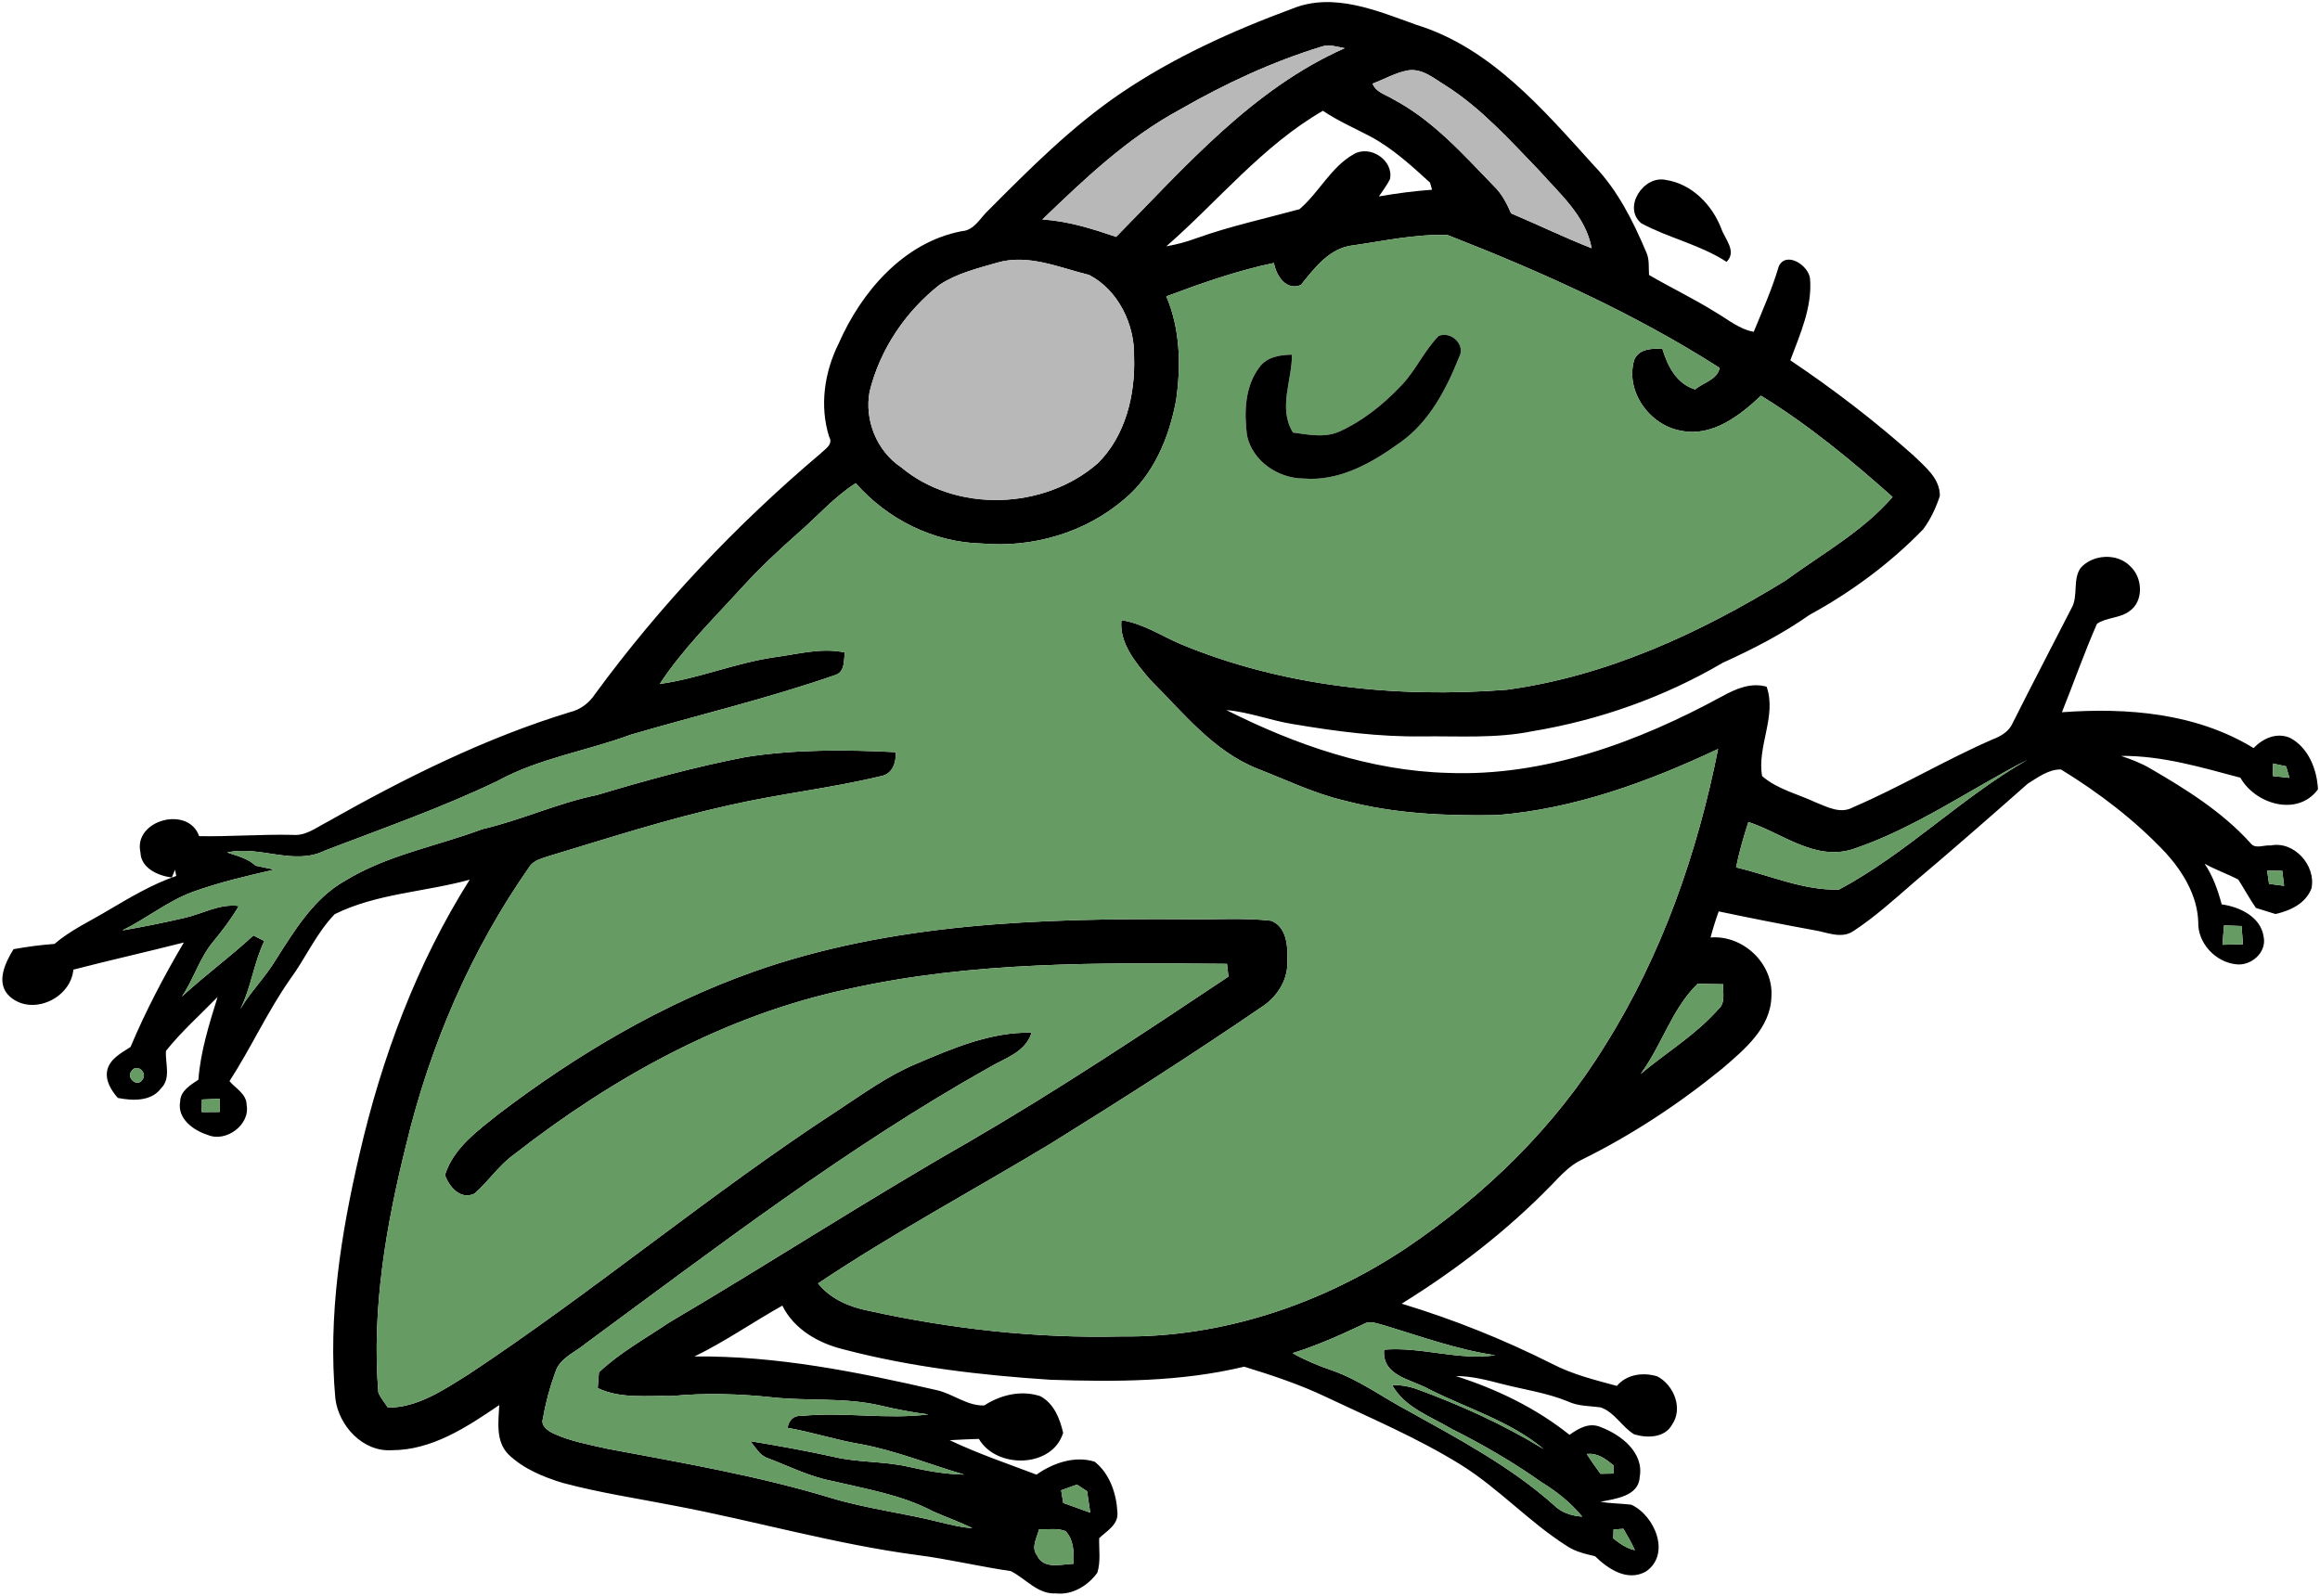 <?xml version="1.0" encoding="UTF-8" ?>
<!DOCTYPE svg PUBLIC "-//W3C//DTD SVG 1.1//EN" "http://www.w3.org/Graphics/SVG/1.1/DTD/svg11.dtd">
<svg width="468pt" height="322pt" viewBox="0 0 468 322" version="1.1" xmlns="http://www.w3.org/2000/svg">
<path fill="#000000" opacity="1.00" d=" M 260.79 1.71 C 269.08 -1.61 277.87 2.20 285.73 5.01 C 300.80 9.67 311.33 22.15 321.56 33.42 C 326.34 38.39 329.44 44.62 332.10 50.90 C 332.76 52.34 332.54 53.95 332.65 55.48 C 337.07 58.05 341.70 60.26 346.05 62.98 C 348.54 64.43 350.84 66.41 353.77 66.94 C 355.57 62.57 357.49 58.25 358.83 53.71 C 360.31 50.62 364.83 53.49 365.13 56.22 C 365.60 61.96 363.12 67.42 361.15 72.69 C 369.87 78.54 378.22 84.95 386.05 91.94 C 388.34 94.18 391.38 96.53 391.31 100.07 C 390.52 102.46 389.44 104.80 387.92 106.81 C 381.24 113.70 373.43 119.45 365.02 124.05 C 359.55 127.89 353.61 130.95 347.54 133.70 C 335.73 140.64 322.61 145.28 309.12 147.52 C 301.83 149.01 294.35 148.48 286.97 148.56 C 278.24 148.69 269.54 147.55 260.95 146.10 C 256.37 145.39 252.01 143.65 247.38 143.25 C 261.29 150.25 276.39 155.51 292.10 155.93 C 311.58 156.69 330.51 149.68 347.39 140.48 C 350.16 138.97 353.17 137.63 356.37 138.54 C 358.45 144.45 354.40 150.61 355.46 156.57 C 358.51 159.23 362.61 160.16 366.21 161.85 C 368.60 162.80 371.30 164.29 373.83 162.85 C 383.43 158.73 392.42 153.31 402.00 149.15 C 403.69 148.51 405.33 147.52 406.05 145.78 C 409.91 138.08 413.91 130.45 417.83 122.78 C 419.33 120.25 418.02 116.98 419.72 114.57 C 422.18 111.80 427.13 111.52 429.73 114.25 C 432.26 116.54 432.50 121.35 429.49 123.35 C 427.57 124.75 424.89 124.54 423.01 125.85 C 420.43 131.70 418.33 137.76 415.94 143.69 C 429.15 142.72 443.05 143.86 454.60 150.92 C 456.48 148.96 459.26 147.69 461.95 148.86 C 465.67 150.81 467.40 155.23 467.59 159.25 C 463.48 164.82 454.98 162.27 451.94 156.90 C 444.07 154.80 436.08 152.42 427.86 152.50 C 429.93 153.19 431.99 153.97 433.87 155.10 C 441.10 159.30 448.31 163.82 453.96 170.07 C 454.93 171.40 456.70 170.41 458.05 170.57 C 462.79 169.60 467.25 174.64 466.28 179.22 C 465.13 182.28 462.00 183.73 459.02 184.40 C 457.70 183.97 456.39 183.57 455.07 183.17 C 453.79 181.33 452.73 179.34 451.52 177.45 C 449.30 176.28 446.90 175.47 444.72 174.24 C 446.39 176.73 447.40 179.57 448.17 182.45 C 451.83 182.96 456.09 184.98 456.64 189.04 C 457.28 192.20 454.01 194.98 450.99 194.53 C 446.88 194.06 443.31 190.24 443.44 186.04 C 443.28 180.72 440.36 175.90 436.88 172.06 C 430.69 165.48 423.44 159.95 415.76 155.24 C 413.30 155.16 411.06 156.85 409.04 158.11 C 401.43 164.83 393.78 171.52 386.02 178.07 C 382.07 181.49 378.17 185.04 373.78 187.90 C 371.35 189.47 368.46 188.04 365.89 187.65 C 359.48 186.48 353.08 185.21 346.70 183.87 C 346.08 185.60 345.53 187.35 345.06 189.13 C 351.65 188.61 357.76 194.41 357.34 201.04 C 357.17 207.39 351.93 211.70 347.51 215.51 C 338.71 222.70 329.15 229.01 318.94 234.03 C 316.58 235.19 314.80 237.18 313.00 239.04 C 304.00 248.30 293.71 256.22 282.75 263.01 C 293.21 266.18 303.40 270.26 313.16 275.18 C 317.25 277.30 321.74 278.40 326.16 279.60 C 328.18 277.23 331.43 276.82 334.29 277.66 C 337.65 279.39 339.58 284.14 337.28 287.44 C 335.81 290.12 332.23 290.15 329.66 289.37 C 327.16 287.87 325.73 284.92 322.91 283.94 C 320.67 283.62 318.34 283.72 316.26 282.72 C 311.98 280.97 307.38 280.34 302.93 279.19 C 299.89 278.41 296.83 277.60 293.67 277.61 C 301.87 280.22 309.86 284.07 316.61 289.47 C 318.44 288.16 320.60 286.90 322.90 287.91 C 327.01 289.45 331.69 293.06 330.76 298.02 C 330.57 301.88 325.75 302.39 322.83 302.98 C 324.89 303.32 326.99 303.32 329.06 303.56 C 333.81 305.73 337.13 313.59 332.00 317.06 C 328.25 319.13 324.41 316.54 321.76 313.96 C 319.78 313.50 317.76 313.03 316.05 311.88 C 308.43 307.04 302.28 300.22 294.61 295.46 C 285.97 290.11 276.60 286.15 267.45 281.81 C 262.15 279.28 256.58 277.45 250.98 275.72 C 238.21 278.79 224.99 278.80 211.93 278.36 C 197.89 277.45 183.83 275.81 170.20 272.24 C 165.15 271.01 160.19 268.22 157.82 263.40 C 151.86 266.74 146.24 270.67 140.09 273.66 C 156.64 273.49 172.98 276.78 189.03 280.47 C 192.27 281.21 195.17 283.68 198.55 283.54 C 201.88 281.39 206.02 280.39 209.88 281.68 C 212.63 283.19 213.80 286.19 214.46 289.07 C 212.30 296.17 201.03 296.41 197.46 290.29 C 195.49 290.35 193.53 290.44 191.57 290.55 C 197.25 293.26 203.21 295.27 209.09 297.50 C 212.42 295.14 216.84 293.62 220.84 294.90 C 223.87 297.31 225.23 301.37 225.41 305.12 C 225.65 307.56 223.25 308.88 221.73 310.31 C 221.67 312.62 222.07 315.03 221.36 317.28 C 219.48 319.91 216.28 321.84 212.97 321.46 C 209.29 321.65 206.91 318.46 203.90 316.96 C 197.58 316.05 191.36 314.53 185.02 313.72 C 168.46 311.53 152.38 306.85 135.99 303.75 C 128.50 302.29 120.94 301.15 113.56 299.18 C 109.58 297.97 105.53 296.31 102.51 293.36 C 99.94 290.71 100.56 286.79 100.71 283.46 C 94.24 287.87 87.13 292.59 79.01 292.57 C 73.19 292.94 68.33 287.65 67.65 282.16 C 66.13 265.56 68.77 248.94 72.53 232.80 C 77.01 213.37 84.07 194.38 94.75 177.47 C 85.72 179.96 76.06 180.22 67.53 184.42 C 63.81 188.25 61.67 193.27 58.52 197.55 C 53.94 204.10 50.63 211.42 46.29 218.12 C 47.57 219.59 49.75 220.73 49.75 222.93 C 50.50 226.94 45.57 230.53 41.92 228.97 C 39.02 228.06 35.71 225.69 36.34 222.23 C 36.39 220.06 38.44 218.89 40.02 217.82 C 40.46 212.08 42.20 206.60 43.89 201.14 C 40.39 204.73 36.61 208.08 33.48 212.01 C 33.30 214.52 34.55 217.53 32.48 219.57 C 30.49 222.25 26.70 222.09 23.77 221.50 C 22.44 219.98 21.21 218.05 21.63 215.93 C 22.16 213.58 24.49 212.44 26.33 211.22 C 29.40 203.94 33.07 196.94 37.09 190.14 C 29.67 192.03 22.20 193.70 14.80 195.62 C 14.25 201.48 6.46 205.01 1.99 201.06 C -0.97 198.37 1.02 194.28 2.73 191.49 C 5.46 191.00 8.21 190.63 10.99 190.43 C 14.20 187.67 18.08 185.90 21.69 183.73 C 26.16 181.11 30.63 178.41 35.55 176.72 C 35.49 176.41 35.37 175.78 35.31 175.47 L 34.66 177.03 C 31.92 176.69 28.43 175.17 28.33 171.96 C 26.85 165.45 37.99 162.43 40.17 168.69 C 46.46 168.80 52.75 168.29 59.04 168.43 C 61.63 168.68 63.74 167.00 65.91 165.88 C 81.56 157.03 97.76 148.92 115.01 143.66 C 117.11 143.16 118.86 141.81 120.04 140.02 C 133.17 122.10 148.54 105.87 165.50 91.52 C 166.40 90.62 168.17 89.66 167.25 88.10 C 165.30 81.87 166.30 75.06 169.19 69.28 C 173.77 58.84 182.33 48.86 194.01 46.64 C 196.56 46.48 197.73 43.94 199.41 42.40 C 207.74 34.03 216.14 25.60 225.93 18.92 C 236.68 11.60 248.62 6.21 260.79 1.71 M 266.58 9.41 C 256.58 12.47 247.06 16.91 238.00 22.12 C 227.50 27.78 218.80 36.07 210.27 44.28 C 215.40 44.59 220.32 46.15 225.15 47.79 C 239.13 33.60 252.67 17.95 271.26 9.72 C 269.72 9.46 268.12 8.85 266.58 9.41 M 276.89 16.87 C 277.56 18.66 279.55 19.07 281.00 20.00 C 289.07 24.25 295.16 31.16 301.42 37.61 C 302.97 39.13 303.97 41.07 304.83 43.05 C 310.26 45.34 315.58 47.93 321.07 50.08 C 319.90 43.60 314.66 39.12 310.51 34.43 C 304.62 28.32 298.88 21.90 291.67 17.29 C 289.32 15.88 286.96 13.74 284.01 14.20 C 281.50 14.67 279.25 15.97 276.89 16.87 M 235.28 49.69 C 237.35 49.33 239.39 48.79 241.37 48.05 C 248.16 45.62 255.22 44.10 262.15 42.20 C 266.10 38.82 268.46 33.71 273.11 31.09 C 276.38 29.19 281.18 32.31 280.39 36.15 C 279.76 37.38 278.94 38.50 278.16 39.63 C 281.71 39.01 285.28 38.53 288.88 38.28 C 288.78 37.92 288.57 37.20 288.47 36.84 C 284.70 33.41 280.90 29.90 276.36 27.49 C 273.17 25.82 269.86 24.37 266.86 22.35 C 254.67 29.40 245.74 40.55 235.28 49.69 M 273.01 49.49 C 268.23 49.99 265.19 54.03 262.42 57.49 C 259.40 58.73 257.45 55.58 256.98 53.05 C 249.55 54.60 242.37 57.13 235.27 59.79 C 238.10 66.40 238.25 73.75 237.25 80.77 C 235.84 88.25 232.74 95.81 226.74 100.76 C 218.89 107.48 208.29 110.56 198.04 109.65 C 188.30 109.42 179.01 104.77 172.63 97.48 C 168.38 100.17 165.07 103.99 161.30 107.27 C 157.24 110.85 153.29 114.55 149.64 118.55 C 143.92 124.85 137.78 130.84 133.09 137.98 C 140.92 136.90 148.30 133.76 156.13 132.61 C 160.85 132.00 165.70 130.59 170.45 131.64 C 170.15 133.19 170.50 135.30 168.73 136.10 C 155.15 140.85 141.11 144.17 127.30 148.20 C 118.40 151.50 108.80 152.95 100.41 157.53 C 89.11 162.97 77.27 167.09 65.58 171.58 C 59.27 174.73 52.43 170.49 45.83 171.98 C 47.82 172.67 49.98 173.16 51.57 174.65 C 52.82 174.93 54.08 175.16 55.33 175.44 C 49.78 176.71 44.22 178.01 38.86 179.94 C 33.76 181.83 29.52 185.34 24.67 187.71 C 28.86 186.99 33.04 186.15 37.18 185.19 C 40.84 184.37 44.29 182.27 48.17 182.78 C 46.67 185.36 44.86 187.73 42.96 190.03 C 40.23 193.32 39.07 197.55 36.68 201.07 C 41.33 196.76 46.47 193.03 51.12 188.72 C 51.67 189.00 52.77 189.57 53.32 189.85 C 51.18 194.26 50.68 199.24 48.45 203.62 C 50.54 200.06 53.54 197.15 55.65 193.60 C 59.44 187.68 63.27 181.28 69.57 177.71 C 78.09 172.48 88.06 170.73 97.31 167.27 C 105.17 165.46 112.51 161.99 120.43 160.39 C 130.31 157.42 140.28 154.68 150.42 152.73 C 160.43 151.16 170.62 151.23 180.72 151.75 C 180.74 154.00 180.03 156.24 177.49 156.63 C 167.47 159.04 157.16 160.15 147.11 162.45 C 134.77 165.18 122.73 169.08 110.65 172.73 C 109.27 173.21 107.67 173.53 106.81 174.85 C 94.99 191.72 86.74 210.94 81.93 230.94 C 77.88 247.24 74.96 264.07 76.32 280.91 C 76.77 282.04 77.59 282.96 78.25 283.98 C 84.30 283.97 89.46 280.41 94.40 277.34 C 119.91 260.47 143.38 240.71 169.02 224.01 C 174.10 220.67 179.06 217.05 184.69 214.67 C 192.12 211.50 199.86 208.16 208.10 208.33 C 206.85 212.37 202.60 213.50 199.37 215.45 C 170.68 231.57 144.52 251.65 118.07 271.10 C 115.94 272.88 112.84 274.02 111.99 276.92 C 110.90 279.91 110.06 283.02 109.53 286.17 C 109.00 287.63 110.53 288.67 111.65 289.20 C 115.08 290.79 118.85 291.44 122.52 292.28 C 137.67 295.13 152.92 297.72 167.69 302.22 C 174.94 304.40 182.49 305.27 189.81 307.14 C 191.89 307.63 193.99 308.18 196.15 308.28 C 193.53 307.01 190.78 306.06 188.13 304.87 C 181.88 301.57 174.82 300.43 168.02 298.81 C 163.36 297.94 159.12 295.78 154.74 294.12 C 153.16 293.55 152.39 291.93 151.35 290.75 C 156.93 291.66 162.50 292.67 168.02 293.88 C 173.03 295.09 178.24 294.76 183.26 295.91 C 186.96 296.74 190.70 297.43 194.50 297.49 C 187.56 295.47 180.83 292.69 173.70 291.36 C 168.69 290.54 163.87 288.92 158.88 288.06 C 159.10 286.58 160.07 285.52 161.65 285.66 C 170.19 284.78 178.76 286.43 187.28 285.35 C 184.01 284.93 180.77 284.32 177.56 283.55 C 170.48 281.90 163.15 282.68 155.97 281.92 C 149.17 281.20 142.30 280.97 135.48 281.64 C 130.49 281.50 125.24 282.27 120.58 280.04 C 120.64 279.24 120.76 277.65 120.82 276.85 C 125.03 272.89 130.19 270.04 134.98 266.81 C 155.24 254.88 174.96 242.06 195.38 230.40 C 213.30 219.99 230.58 208.52 247.81 197.02 C 247.73 196.38 247.59 195.09 247.52 194.45 C 221.98 194.23 196.14 193.91 171.09 199.53 C 146.29 204.78 123.63 217.36 103.78 232.84 C 100.66 235.04 98.57 238.32 95.72 240.80 C 92.93 242.16 90.58 239.43 89.76 237.04 C 91.52 231.54 96.36 228.13 100.66 224.68 C 116.32 212.78 133.45 202.61 152.04 196.02 C 179.87 186.19 209.78 185.26 239.00 185.45 C 244.82 185.59 250.68 185.09 256.47 185.76 C 259.69 187.11 259.79 191.11 259.69 194.08 C 259.80 197.87 257.46 201.32 254.32 203.28 C 240.38 212.80 226.15 221.90 211.81 230.80 C 196.22 240.18 180.15 248.80 165.02 258.92 C 167.53 262.06 171.31 263.66 175.17 264.43 C 191.86 268.10 208.96 270.03 226.06 269.62 C 246.54 269.89 266.74 263.07 283.70 251.76 C 299.63 241.03 313.75 227.28 323.81 210.85 C 335.24 192.67 342.41 172.08 346.58 151.10 C 332.50 157.73 317.62 163.19 302.01 164.44 C 291.69 164.63 281.24 164.18 271.22 161.52 C 265.14 160.10 259.52 157.36 253.73 155.11 C 244.74 151.56 238.61 143.70 231.96 137.07 C 229.13 133.72 225.76 129.79 226.22 125.12 C 230.52 125.76 234.19 128.23 238.11 129.92 C 258.84 138.53 281.72 140.88 303.96 139.15 C 324.12 136.42 342.95 127.71 360.14 117.15 C 367.51 111.74 375.72 107.25 381.78 100.26 C 373.44 92.84 364.75 85.67 355.23 79.83 C 350.97 83.85 345.45 88.15 339.21 86.92 C 332.82 85.88 327.76 78.96 329.67 72.57 C 330.68 70.29 333.20 70.35 335.32 70.31 C 336.36 73.79 338.19 77.45 341.96 78.57 C 343.57 77.15 346.49 76.60 346.88 74.21 C 329.70 63.23 310.96 54.82 292.02 47.42 C 285.63 47.18 279.30 48.59 273.01 49.49 M 201.12 53.00 C 197.15 54.16 193.02 55.14 189.54 57.45 C 182.66 62.85 177.51 70.48 175.42 79.00 C 174.34 84.76 176.88 91.00 181.77 94.26 C 192.85 103.51 210.63 102.89 221.43 93.48 C 227.03 87.98 229.04 79.66 228.77 72.01 C 228.94 65.49 225.59 58.53 219.71 55.47 C 213.67 53.99 207.39 51.15 201.12 53.00 M 373.62 171.36 C 365.99 173.67 359.54 168.08 352.69 165.83 C 351.73 168.84 350.82 171.88 350.21 174.99 C 357.08 176.60 363.82 179.68 370.97 179.47 C 384.60 172.18 395.59 160.95 408.97 153.29 C 397.20 159.34 386.26 167.15 373.62 171.36 M 458.54 154.04 C 458.53 154.67 458.50 155.93 458.48 156.56 C 459.60 156.68 460.72 156.81 461.84 156.93 C 461.67 156.35 461.33 155.18 461.16 154.60 C 460.28 154.41 459.41 154.23 458.54 154.04 M 457.33 175.64 C 457.45 176.53 457.58 177.42 457.72 178.32 C 458.73 178.45 459.74 178.58 460.76 178.71 C 460.63 177.70 460.51 176.69 460.39 175.69 C 459.37 175.67 458.35 175.65 457.33 175.64 M 448.64 186.69 C 448.52 187.99 448.41 189.29 448.32 190.60 C 449.70 190.57 451.08 190.54 452.47 190.50 C 452.37 189.27 452.27 188.04 452.17 186.82 C 450.99 186.77 449.81 186.73 448.64 186.69 M 342.45 198.47 C 337.23 203.54 335.25 210.88 330.95 216.66 C 336.19 212.31 342.13 208.73 346.66 203.57 C 348.12 202.31 347.50 200.24 347.61 198.56 C 345.88 198.52 344.16 198.50 342.45 198.47 M 26.53 216.08 C 25.39 217.46 27.73 219.47 28.73 217.81 C 29.86 216.41 27.57 214.44 26.53 216.08 M 40.73 221.82 C 40.71 222.66 40.70 223.51 40.69 224.36 C 41.90 224.36 43.12 224.33 44.34 224.33 C 44.34 223.44 44.35 222.55 44.36 221.66 C 43.15 221.71 41.94 221.76 40.73 221.82 M 260.74 272.99 C 263.25 274.41 265.92 275.52 268.65 276.45 C 274.23 278.38 278.98 281.97 284.17 284.69 C 294.31 290.34 304.69 295.85 313.42 303.61 C 314.96 305.18 317.02 305.82 319.17 305.97 C 316.89 303.18 314.04 300.92 310.98 299.04 C 305.23 294.97 299.12 291.42 292.82 288.27 C 288.55 285.73 283.39 284.00 280.82 279.41 C 282.46 279.39 284.05 279.64 285.59 280.16 C 294.55 283.43 303.26 287.37 311.40 292.35 C 304.61 286.65 295.90 284.15 288.11 280.18 C 284.62 278.25 278.73 277.57 279.21 272.29 C 286.76 271.66 294.10 274.51 301.64 273.42 C 294.00 272.29 286.72 269.66 279.36 267.42 C 277.96 267.09 276.37 266.29 275.00 267.16 C 270.35 269.36 265.66 271.46 260.74 272.99 M 320.08 293.34 C 320.96 294.70 321.90 296.02 322.85 297.33 C 323.74 297.31 324.62 297.29 325.52 297.28 C 325.52 296.87 325.52 296.05 325.52 295.65 C 323.93 294.37 322.25 293.04 320.08 293.34 M 214.06 300.65 C 214.20 301.50 214.34 302.35 214.48 303.21 C 216.29 303.85 218.11 304.52 219.93 305.17 C 219.71 303.72 219.50 302.28 219.29 300.84 C 218.78 300.51 217.76 299.85 217.25 299.51 C 216.45 299.80 214.86 300.37 214.06 300.65 M 209.60 308.53 C 209.19 310.19 207.93 312.18 209.19 313.77 C 210.51 316.70 214.07 315.56 216.57 315.48 C 216.64 313.18 216.63 310.69 214.96 308.90 C 213.27 308.22 211.38 308.60 209.60 308.53 M 325.49 308.57 C 325.48 309.02 325.45 309.92 325.43 310.37 C 326.75 311.38 328.12 312.41 329.80 312.74 C 329.11 311.25 328.31 309.82 327.48 308.42 C 326.99 308.45 325.99 308.53 325.49 308.57 Z" />
<path fill="#b8b8b8" opacity="1.00" d=" M 266.58 9.41 C 268.12 8.85 269.72 9.46 271.26 9.72 C 252.67 17.95 239.13 33.60 225.15 47.79 C 220.32 46.15 215.40 44.59 210.27 44.28 C 218.80 36.07 227.50 27.78 238.00 22.12 C 247.06 16.91 256.58 12.47 266.58 9.41 Z" />
<path fill="#b8b8b8" opacity="1.00" d=" M 276.89 16.87 C 279.25 15.97 281.50 14.67 284.01 14.20 C 286.96 13.74 289.32 15.88 291.67 17.29 C 298.88 21.90 304.62 28.32 310.51 34.43 C 314.66 39.12 319.90 43.60 321.07 50.08 C 315.58 47.93 310.26 45.34 304.83 43.05 C 303.97 41.07 302.97 39.13 301.42 37.61 C 295.16 31.16 289.07 24.25 281.00 20.00 C 279.55 19.07 277.56 18.66 276.89 16.87 Z" />
<path fill="#000000" opacity="1.00" d=" M 331.11 45.06 C 327.24 41.89 331.54 35.30 336.03 36.30 C 341.24 37.07 345.39 41.31 347.22 46.11 C 347.98 48.27 350.42 50.71 348.29 52.83 C 342.97 49.36 336.64 48.04 331.11 45.06 Z" />
<path fill="#679b64" opacity="1.00" d=" M 273.01 49.49 C 279.30 48.59 285.63 47.18 292.02 47.42 C 310.96 54.82 329.70 63.23 346.88 74.21 C 346.49 76.60 343.57 77.15 341.96 78.57 C 338.19 77.45 336.36 73.79 335.32 70.31 C 333.20 70.35 330.68 70.29 329.67 72.57 C 327.76 78.96 332.82 85.88 339.21 86.92 C 345.45 88.15 350.97 83.85 355.23 79.83 C 364.75 85.67 373.44 92.84 381.78 100.26 C 375.72 107.25 367.51 111.74 360.14 117.15 C 342.95 127.71 324.12 136.42 303.96 139.15 C 281.72 140.88 258.84 138.53 238.11 129.92 C 234.19 128.23 230.52 125.76 226.22 125.12 C 225.76 129.79 229.13 133.72 231.96 137.07 C 238.61 143.70 244.74 151.56 253.73 155.11 C 259.52 157.36 265.14 160.10 271.22 161.52 C 281.24 164.18 291.69 164.63 302.01 164.44 C 317.62 163.19 332.50 157.73 346.58 151.10 C 342.41 172.08 335.24 192.67 323.81 210.85 C 313.75 227.28 299.63 241.03 283.70 251.76 C 266.74 263.07 246.54 269.89 226.06 269.62 C 208.96 270.03 191.86 268.10 175.17 264.43 C 171.31 263.66 167.53 262.06 165.02 258.92 C 180.15 248.80 196.22 240.18 211.81 230.80 C 226.15 221.90 240.38 212.80 254.32 203.28 C 257.46 201.32 259.80 197.87 259.69 194.08 C 259.79 191.11 259.69 187.11 256.47 185.76 C 250.68 185.09 244.82 185.59 239.00 185.45 C 209.78 185.26 179.87 186.19 152.04 196.02 C 133.45 202.61 116.32 212.78 100.66 224.68 C 96.36 228.13 91.52 231.54 89.76 237.04 C 90.58 239.43 92.93 242.16 95.72 240.80 C 98.57 238.32 100.66 235.04 103.78 232.84 C 123.63 217.36 146.29 204.78 171.09 199.53 C 196.14 193.91 221.98 194.23 247.52 194.45 C 247.59 195.09 247.73 196.38 247.81 197.02 C 230.58 208.52 213.30 219.99 195.38 230.40 C 174.96 242.06 155.24 254.88 134.98 266.81 C 130.19 270.04 125.03 272.89 120.82 276.85 C 120.76 277.65 120.64 279.24 120.58 280.04 C 125.24 282.27 130.49 281.50 135.48 281.64 C 142.30 280.97 149.17 281.20 155.97 281.92 C 163.15 282.68 170.48 281.90 177.56 283.55 C 180.77 284.32 184.01 284.93 187.28 285.35 C 178.76 286.43 170.19 284.78 161.65 285.66 C 160.07 285.52 159.10 286.58 158.88 288.06 C 163.87 288.92 168.69 290.54 173.70 291.36 C 180.83 292.69 187.56 295.47 194.50 297.49 C 190.70 297.43 186.96 296.74 183.26 295.91 C 178.24 294.76 173.03 295.09 168.02 293.88 C 162.50 292.67 156.93 291.66 151.35 290.75 C 152.39 291.93 153.16 293.55 154.74 294.12 C 159.12 295.78 163.36 297.94 168.02 298.81 C 174.82 300.43 181.88 301.57 188.13 304.87 C 190.78 306.06 193.53 307.01 196.15 308.28 C 193.99 308.18 191.89 307.63 189.81 307.14 C 182.49 305.27 174.94 304.40 167.69 302.22 C 152.92 297.72 137.67 295.13 122.52 292.28 C 118.85 291.44 115.08 290.79 111.65 289.20 C 110.53 288.67 109.00 287.63 109.53 286.17 C 110.06 283.02 110.90 279.91 111.99 276.92 C 112.84 274.02 115.94 272.88 118.07 271.10 C 144.52 251.65 170.68 231.57 199.37 215.45 C 202.60 213.50 206.85 212.37 208.10 208.33 C 199.86 208.16 192.12 211.50 184.69 214.67 C 179.06 217.05 174.10 220.67 169.02 224.01 C 143.38 240.71 119.91 260.47 94.40 277.34 C 89.46 280.41 84.30 283.97 78.25 283.98 C 77.59 282.96 76.77 282.04 76.32 280.91 C 74.96 264.07 77.88 247.24 81.93 230.94 C 86.74 210.94 94.99 191.72 106.81 174.85 C 107.67 173.53 109.27 173.21 110.65 172.73 C 122.73 169.08 134.77 165.18 147.11 162.45 C 157.16 160.15 167.47 159.04 177.49 156.63 C 180.03 156.24 180.74 154.00 180.72 151.75 C 170.62 151.23 160.43 151.16 150.42 152.73 C 140.28 154.68 130.31 157.42 120.43 160.39 C 112.51 161.99 105.17 165.46 97.31 167.27 C 88.06 170.73 78.09 172.48 69.57 177.71 C 63.27 181.28 59.44 187.68 55.65 193.60 C 53.54 197.15 50.54 200.06 48.45 203.62 C 50.68 199.24 51.18 194.26 53.32 189.85 C 52.77 189.57 51.67 189.00 51.12 188.72 C 46.47 193.03 41.33 196.76 36.68 201.07 C 39.07 197.55 40.23 193.32 42.96 190.03 C 44.86 187.73 46.67 185.36 48.17 182.78 C 44.29 182.27 40.84 184.37 37.18 185.19 C 33.04 186.15 28.86 186.99 24.67 187.71 C 29.52 185.34 33.76 181.83 38.86 179.94 C 44.22 178.01 49.78 176.71 55.33 175.44 C 54.08 175.16 52.82 174.93 51.57 174.65 C 49.98 173.16 47.82 172.67 45.83 171.98 C 52.43 170.49 59.27 174.73 65.58 171.58 C 77.27 167.09 89.11 162.97 100.41 157.53 C 108.80 152.95 118.40 151.50 127.30 148.20 C 141.11 144.17 155.15 140.85 168.73 136.10 C 170.50 135.30 170.15 133.19 170.45 131.64 C 165.70 130.59 160.85 132.00 156.13 132.61 C 148.30 133.76 140.92 136.90 133.09 137.98 C 137.78 130.84 143.92 124.85 149.64 118.55 C 153.29 114.55 157.24 110.85 161.30 107.27 C 165.07 103.99 168.38 100.17 172.63 97.48 C 179.01 104.77 188.30 109.42 198.04 109.65 C 208.29 110.56 218.89 107.48 226.74 100.76 C 232.74 95.81 235.84 88.25 237.25 80.77 C 238.25 73.75 238.10 66.40 235.27 59.79 C 242.37 57.13 249.55 54.60 256.98 53.05 C 257.45 55.58 259.40 58.73 262.42 57.49 C 265.19 54.03 268.23 49.99 273.01 49.49 M 282.70 77.75 C 279.09 81.57 274.90 84.95 270.08 87.11 C 267.13 88.37 263.87 87.68 260.82 87.26 C 257.78 82.32 260.64 76.80 260.62 71.55 C 258.23 71.59 255.59 71.99 254.08 74.05 C 251.10 77.95 250.95 83.20 251.55 87.87 C 252.69 93.04 257.79 96.50 262.95 96.54 C 270.19 97.15 276.78 93.37 282.43 89.28 C 288.31 85.16 291.75 78.52 294.35 72.02 C 295.72 69.51 292.61 66.69 290.19 67.80 C 287.28 70.79 285.59 74.72 282.70 77.75 Z" />
<path fill="#b8b8b8" opacity="1.00" d=" M 201.12 53.00 C 207.39 51.15 213.67 53.99 219.71 55.47 C 225.59 58.53 228.94 65.49 228.77 72.01 C 229.04 79.66 227.03 87.98 221.43 93.48 C 210.63 102.89 192.85 103.51 181.77 94.26 C 176.88 91.00 174.34 84.76 175.42 79.00 C 177.51 70.48 182.66 62.85 189.54 57.45 C 193.02 55.14 197.15 54.16 201.12 53.00 Z" />
<path fill="#000000" opacity="1.00" d=" M 282.70 77.75 C 285.59 74.72 287.28 70.79 290.19 67.80 C 292.61 66.69 295.72 69.51 294.35 72.02 C 291.75 78.52 288.31 85.16 282.43 89.28 C 276.78 93.37 270.19 97.15 262.95 96.54 C 257.79 96.50 252.69 93.04 251.55 87.87 C 250.95 83.20 251.10 77.95 254.08 74.05 C 255.59 71.99 258.23 71.59 260.62 71.55 C 260.64 76.80 257.78 82.32 260.82 87.26 C 263.87 87.68 267.13 88.37 270.08 87.11 C 274.90 84.95 279.09 81.57 282.70 77.75 Z" />
<path fill="#679b64" opacity="1.00" d=" M 373.62 171.36 C 386.26 167.15 397.20 159.34 408.97 153.29 C 395.59 160.95 384.60 172.18 370.97 179.47 C 363.82 179.68 357.08 176.60 350.21 174.99 C 350.82 171.88 351.73 168.84 352.69 165.83 C 359.54 168.08 365.99 173.67 373.62 171.36 Z" />
<path fill="#679b64" opacity="1.00" d=" M 458.54 154.04 C 459.41 154.23 460.28 154.41 461.16 154.60 C 461.33 155.18 461.67 156.35 461.84 156.93 C 460.72 156.81 459.60 156.68 458.48 156.56 C 458.50 155.93 458.53 154.67 458.54 154.04 Z" />
<path fill="#679b64" opacity="1.00" d=" M 457.33 175.64 C 458.35 175.65 459.37 175.67 460.39 175.69 C 460.51 176.69 460.63 177.70 460.76 178.71 C 459.74 178.58 458.73 178.45 457.72 178.32 C 457.58 177.42 457.45 176.53 457.33 175.64 Z" />
<path fill="#679b64" opacity="1.00" d=" M 448.64 186.69 C 449.81 186.73 450.99 186.77 452.17 186.82 C 452.27 188.04 452.37 189.27 452.47 190.50 C 451.08 190.54 449.70 190.57 448.32 190.60 C 448.41 189.29 448.52 187.99 448.64 186.69 Z" />
<path fill="#679b64" opacity="1.00" d=" M 342.45 198.47 C 344.16 198.50 345.88 198.52 347.61 198.56 C 347.50 200.24 348.12 202.31 346.66 203.57 C 342.13 208.73 336.19 212.31 330.95 216.66 C 335.25 210.88 337.23 203.54 342.45 198.47 Z" />
<path fill="#679b64" opacity="1.00" d=" M 26.53 216.08 C 27.57 214.44 29.86 216.41 28.73 217.81 C 27.73 219.47 25.39 217.46 26.53 216.08 Z" />
<path fill="#679b64" opacity="1.00" d=" M 40.73 221.82 C 41.94 221.76 43.15 221.71 44.36 221.66 C 44.35 222.55 44.34 223.44 44.34 224.33 C 43.12 224.33 41.90 224.36 40.69 224.36 C 40.70 223.51 40.71 222.66 40.73 221.82 Z" />
<path fill="#679b64" opacity="1.00" d=" M 260.74 272.99 C 265.66 271.46 270.35 269.36 275.00 267.16 C 276.37 266.29 277.96 267.09 279.36 267.42 C 286.72 269.66 294.00 272.29 301.64 273.42 C 294.10 274.51 286.76 271.66 279.21 272.29 C 278.73 277.57 284.62 278.25 288.11 280.18 C 295.90 284.15 304.61 286.65 311.40 292.35 C 303.26 287.37 294.55 283.43 285.59 280.16 C 284.05 279.64 282.46 279.39 280.82 279.41 C 283.39 284.00 288.55 285.73 292.82 288.27 C 299.12 291.42 305.23 294.97 310.98 299.04 C 314.04 300.92 316.89 303.18 319.17 305.97 C 317.02 305.82 314.96 305.18 313.42 303.61 C 304.69 295.85 294.31 290.34 284.17 284.69 C 278.98 281.97 274.23 278.38 268.65 276.45 C 265.92 275.52 263.25 274.41 260.74 272.99 Z" />
<path fill="#679b64" opacity="1.00" d=" M 320.08 293.34 C 322.25 293.04 323.93 294.37 325.52 295.65 C 325.52 296.05 325.52 296.87 325.52 297.28 C 324.62 297.29 323.74 297.31 322.85 297.33 C 321.90 296.02 320.96 294.70 320.08 293.34 Z" />
<path fill="#679b64" opacity="1.00" d=" M 214.06 300.65 C 214.86 300.37 216.45 299.80 217.25 299.51 C 217.76 299.85 218.78 300.51 219.29 300.84 C 219.50 302.28 219.71 303.72 219.93 305.17 C 218.11 304.52 216.29 303.85 214.48 303.21 C 214.34 302.35 214.20 301.50 214.06 300.65 Z" />
<path fill="#679b64" opacity="1.00" d=" M 209.60 308.53 C 211.38 308.60 213.27 308.22 214.96 308.90 C 216.63 310.69 216.64 313.18 216.57 315.48 C 214.07 315.56 210.51 316.70 209.19 313.77 C 207.93 312.18 209.19 310.19 209.60 308.53 Z" />
<path fill="#679b64" opacity="1.00" d=" M 325.49 308.57 C 325.99 308.53 326.99 308.45 327.48 308.42 C 328.31 309.82 329.11 311.25 329.80 312.74 C 328.12 312.41 326.75 311.38 325.43 310.37 C 325.45 309.92 325.48 309.02 325.49 308.57 Z" />
</svg>
